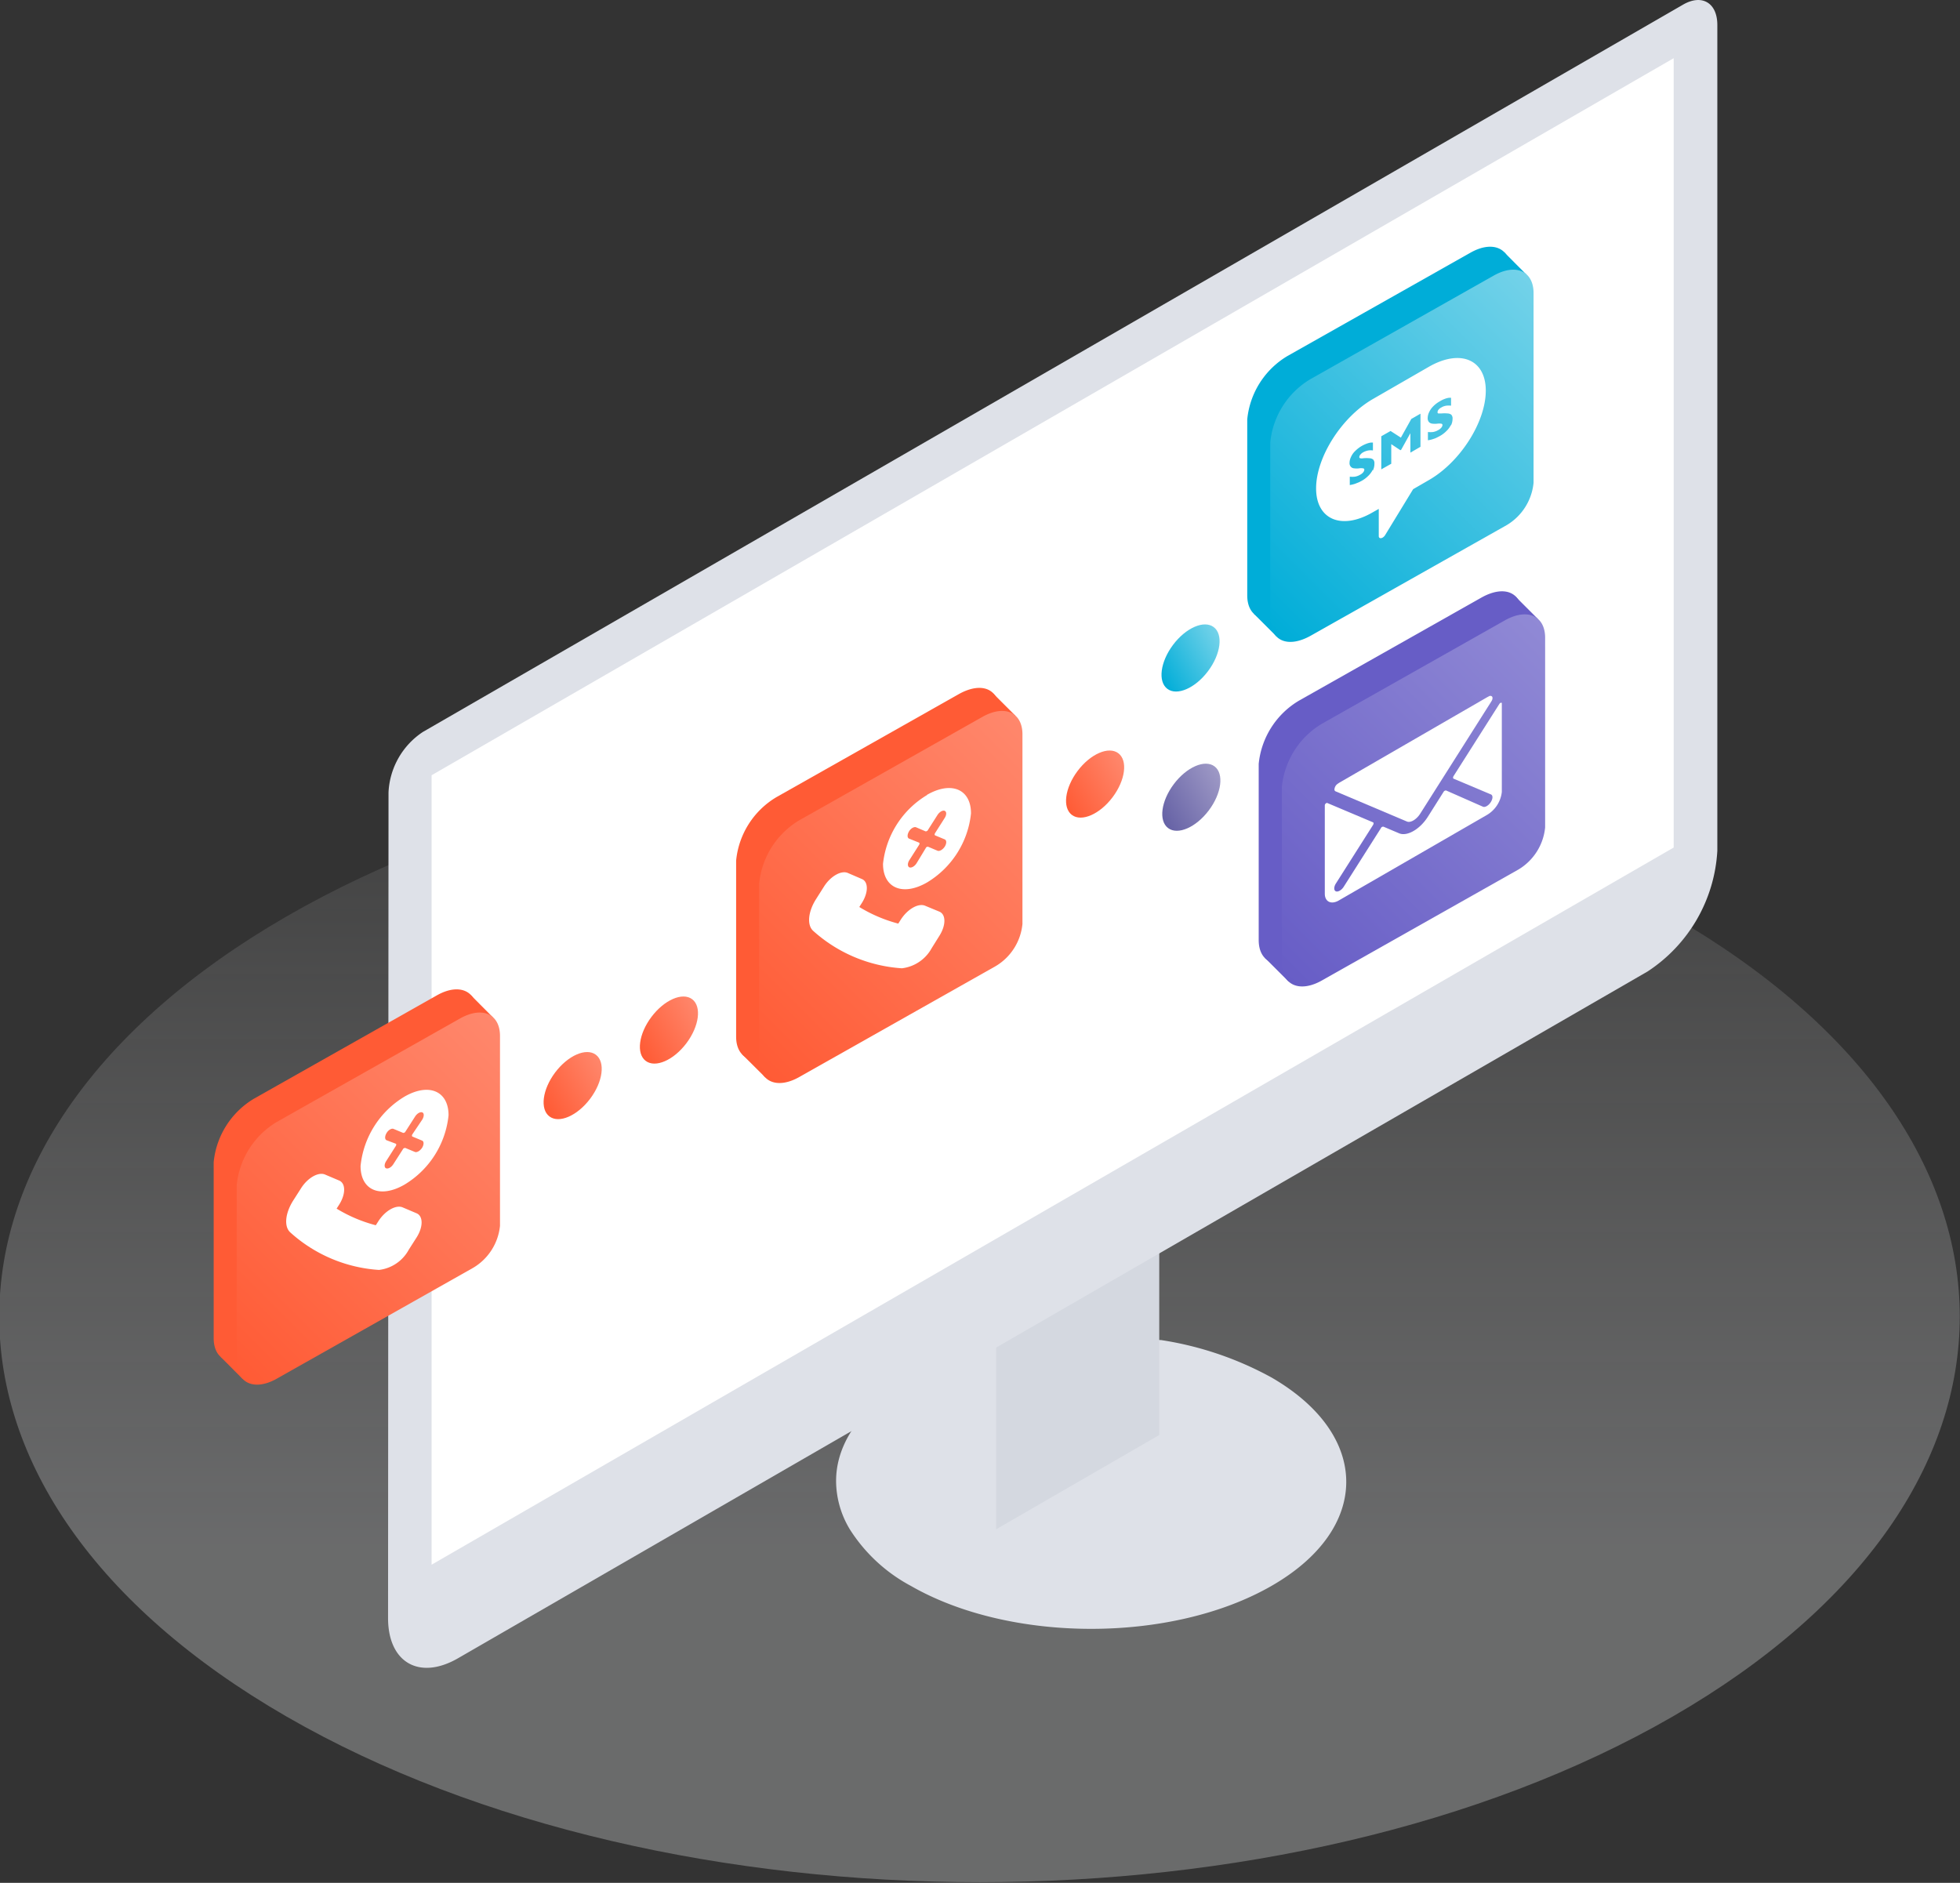 <svg xmlns="http://www.w3.org/2000/svg" xmlns:xlink="http://www.w3.org/1999/xlink" viewBox="0 0 171.07 164.35"><rect x="0" y="0" width="171.07" height="164.35" fill="#333333" stroke="none"/><defs><linearGradient id="linear-gradient" x1="85.54" y1="164.35" x2="85.54" y2="65.57" gradientUnits="userSpaceOnUse"><stop offset="0.3" stop-color="#e9ebee"/><stop offset="1" stop-color="#f7f8f9" stop-opacity="0.2"/></linearGradient><linearGradient id="linear-gradient-2" x1="86.94" y1="95.57" x2="101.18" y2="95.57" gradientUnits="userSpaceOnUse"><stop offset="0" stop-color="#f1f3f7"/><stop offset="0.06" stop-color="#f4f6f9"/><stop offset="0.31" stop-color="#fbfcfd"/><stop offset="1" stop-color="#fdfefe"/></linearGradient><linearGradient id="linear-gradient-3" x1="86.95" y1="99.25" x2="101.18" y2="99.25" xlink:href="#linear-gradient-2"/><linearGradient id="linear-gradient-4" x1="45.6" y1="-98.36" x2="18.9" y2="-71.66" gradientTransform="translate(0 189.74)" gradientUnits="userSpaceOnUse"><stop offset="0" stop-color="#ff876c"/><stop offset="1" stop-color="#ff5b35"/></linearGradient><linearGradient id="linear-gradient-5" x1="91.2" y1="-124.69" x2="64.5" y2="-97.98" xlink:href="#linear-gradient-4"/><linearGradient id="linear-gradient-6" x1="136.82" y1="-133.12" x2="110.11" y2="-106.41" gradientTransform="translate(0 189.74)" gradientUnits="userSpaceOnUse"><stop offset="0" stop-color="#9089d5"/><stop offset="1" stop-color="#675dc6"/></linearGradient><linearGradient id="linear-gradient-7" x1="135.82" y1="-163.2" x2="109.11" y2="-136.49" gradientTransform="translate(0 189.74)" gradientUnits="userSpaceOnUse"><stop offset="0" stop-color="#73d2e9"/><stop offset="1" stop-color="#00add8"/></linearGradient><linearGradient id="linear-gradient-8" x1="52.32" y1="-206.02" x2="47.65" y2="-204.04" gradientTransform="matrix(1.06, 0.45, -0.8, 0.6, -166.98, 195.41)" xlink:href="#linear-gradient-4"/><linearGradient id="linear-gradient-9" x1="60.72" y1="-206.02" x2="56.05" y2="-204.04" gradientTransform="matrix(1.06, 0.45, -0.8, 0.6, -167.51, 186.76)" xlink:href="#linear-gradient-4"/><linearGradient id="linear-gradient-10" x1="97.92" y1="-206.02" x2="93.25" y2="-204.04" gradientTransform="matrix(1.06, 0.45, -0.8, 0.6, -169.83, 148.46)" xlink:href="#linear-gradient-4"/><linearGradient id="linear-gradient-11" x1="106.32" y1="-212.02" x2="101.65" y2="-210.04" gradientTransform="matrix(1.06, 0.45, -0.8, 0.6, -175.15, 137.42)" xlink:href="#linear-gradient-7"/><linearGradient id="linear-gradient-12" x1="106.32" y1="-200.02" x2="101.65" y2="-198.04" gradientTransform="matrix(1.06, 0.45, -0.8, 0.6, -165.56, 142.21)" gradientUnits="userSpaceOnUse"><stop offset="0" stop-color="#9d98c5"/><stop offset="1" stop-color="#6561a5"/></linearGradient></defs><title>Asset 131</title><g style="isolation:isolate"><g id="Layer_2" data-name="Layer 2"><g id="Layer_1-2" data-name="Layer 1"><path d="M146,80c33.4,19.29,33.4,50.56,0,69.83s-87.56,19.3-121,0-33.4-50.54,0-69.83S112.61,60.75,146,80Z" style="opacity:0.3;fill:url(#linear-gradient)"/><path d="M73,129.88a8.23,8.23,0,0,0,1.19,3.64,14.25,14.25,0,0,0,5.31,4.91c8.7,5,22.78,5,31.48,0s8.69-13.16,0-18.19a29.18,29.18,0,0,0-9.65-3.27h-.11a38.22,38.22,0,0,0-5-.46c-.9,0-1.79,0-2.65,0a31.4,31.4,0,0,0-14,3.7C74.88,122.9,72.71,126.41,73,129.88Z" style="fill:#dee1e8"/><path d="M101.18,93.73v31.53l-14.24,8.23V102a2,2,0,0,1,.9-1.56l12.45-7.19C100.78,92.93,101.18,93.16,101.18,93.73Z" style="fill:#d4d8e0"/><path d="M101.18,76v31.53l-14.24,8.22V84.23a2,2,0,0,1,.9-1.55l12.45-7.19C100.78,75.21,101.18,75.44,101.18,76Z" style="stroke:#b5bbc1;stroke-miterlimit:10;stroke-width:0.5px;opacity:0.5;mix-blend-mode:multiply;fill:url(#linear-gradient-2)"/><path d="M101.18,93.83v3.26L87,105.31v-3.25a2,2,0,0,1,.89-1.56l12.45-7.18C100.78,93,101.18,93.26,101.18,93.83Z" style="stroke:#b5bbc1;stroke-miterlimit:10;stroke-width:0.5px;fill:url(#linear-gradient-3)"/><path d="M33.87,141.24c0,3.88,2.73,5.45,6.1,3.51L143.8,84.8a13.49,13.49,0,0,0,6.09-10.54V2.18c0-1.94-1.35-2.73-3-1.77L36.91,63.89a6.7,6.7,0,0,0-3,5.28Z" style="fill:#dee1e8"/><polygon points="37.67 136.58 146.08 73.98 146.08 5.08 37.67 67.67 37.67 136.58" style="fill:#fff"/><path d="M39.28,108.66l-17.11,9.66c-1.94,1.11-3.52.43-3.52-1.51V101.44a7.29,7.29,0,0,1,3.52-5.54l15.93-9c1.95-1.12,3.53-.44,3.53,1.51V105A4.84,4.84,0,0,1,39.28,108.66Z" style="fill:#ff5b35"/><polygon points="19.24 118.42 21.18 120.37 22.14 118.65 19.24 118.42" style="fill:#ff5b35"/><polygon points="41.09 86.86 43.02 88.8 40.3 89.91 41.09 86.86" style="fill:#ff5b35"/><path d="M41.29,110.67l-17.11,9.66c-1.94,1.11-3.52.43-3.52-1.51V103.45a7.26,7.26,0,0,1,3.52-5.53l15.94-9c1.94-1.11,3.52-.44,3.52,1.51V107A4.82,4.82,0,0,1,41.29,110.67Z" style="fill:url(#linear-gradient-4)"/><path d="M35.12,105.38h0c-.59-.22-1.51.31-2.09,1.21l-.23.36h0a12.72,12.72,0,0,1-3.42-1.45l.23-.36h0c.57-.91.57-1.84,0-2.09l-1.25-.53h0c-.58-.24-1.52.3-2.09,1.21h0l-.69,1.08h0c-.69,1.1-.8,2.24-.26,2.75h0a12.77,12.77,0,0,0,7.76,3.29h0a3.41,3.41,0,0,0,2.6-1.77l.69-1.08h0c.57-.91.57-1.84,0-2.09Z" style="fill:#fff"/><path d="M35.31,95.72h0a8,8,0,0,0-3.84,6.06c0,2.12,1.72,2.85,3.84,1.62a8,8,0,0,0,3.84-6.05h0c0-2.12-1.72-2.85-3.84-1.63Zm-1.57,3.81h0c-.17-.08-.16-.36,0-.63s.44-.43.61-.36l.84.35h0s.15,0,.2-.12h0l.84-1.31h0c.18-.28.46-.43.63-.36s.16.35,0,.62L36,99h0c-.06.09-.06.18,0,.21h0l.84.35h0c.17.07.17.35,0,.63h0c-.18.27-.46.43-.63.36l-.84-.35h0s-.15,0-.2.11h0l-.84,1.31h0c-.17.27-.45.43-.63.36h0c-.17-.07-.17-.35,0-.62h0l.84-1.32h0c.06-.09.06-.18,0-.21h0Z" style="fill:#fff"/><path d="M84.88,82.33,67.77,92c-1.94,1.11-3.52.43-3.52-1.51V75.12a7.26,7.26,0,0,1,3.52-5.54l15.93-9c2-1.11,3.53-.44,3.53,1.51V78.64A4.82,4.82,0,0,1,84.88,82.33Z" style="fill:#ff5b35"/><polygon points="64.75 92.01 66.8 94.05 67.74 92.32 64.75 92.01" style="fill:#ff5b35"/><polygon points="86.67 60.52 88.62 62.47 85.88 63.57 86.67 60.52" style="fill:#ff5b35"/><path d="M86.89,84.34,69.78,94c-1.94,1.11-3.52.44-3.52-1.51V77.13a7.26,7.26,0,0,1,3.52-5.54l15.94-9c1.94-1.11,3.52-.43,3.52,1.51V80.65A4.82,4.82,0,0,1,86.89,84.34Z" style="fill:url(#linear-gradient-5)"/><path d="M80.72,79.05h0c-.59-.22-1.51.31-2.09,1.21l-.23.36h0A12.72,12.72,0,0,1,75,79.17l.23-.36h0c.57-.91.57-1.84,0-2.08L74,76.2h0c-.58-.25-1.52.29-2.09,1.2h0l-.69,1.09h0c-.69,1.09-.8,2.24-.26,2.75h0a12.82,12.82,0,0,0,7.76,3.28h0a3.42,3.42,0,0,0,2.6-1.76L82,81.67h0c.57-.91.57-1.84,0-2.09Z" style="fill:#fff"/><path d="M80.91,69.4h0a8,8,0,0,0-3.84,6c0,2.12,1.72,2.85,3.84,1.63A8,8,0,0,0,84.75,71h0c0-2.12-1.72-2.84-3.84-1.62Zm-1.57,3.8h0c-.17-.08-.16-.36,0-.63s.44-.42.61-.36l.84.36h0s.15,0,.2-.12h0l.84-1.32h0c.18-.27.46-.43.63-.35s.16.35,0,.61l-.84,1.32h0c-.06.09-.06.18,0,.21h0l.84.35h0c.17.08.17.36,0,.63h0c-.18.27-.46.43-.63.36L81,73.91h0c-.05,0-.15,0-.2.12h0L80,75.35h0c-.17.27-.45.43-.63.36h0c-.17-.08-.17-.36,0-.63h0l.84-1.32h0c.06-.09.06-.18,0-.21h0Z" style="fill:#fff"/><path d="M130.5,73.9l-17.11,9.66c-2,1.11-3.53.43-3.53-1.51V66.68a7.25,7.25,0,0,1,3.53-5.53l15.93-9c2-1.11,3.53-.44,3.53,1.51V70.21A4.85,4.85,0,0,1,130.5,73.9Z" style="fill:#675dc6"/><polygon points="110.39 83.6 112.47 85.68 113.35 83.89 110.39 83.6" style="fill:#675dc6"/><polygon points="132.25 52.05 134.23 54.03 131.51 55.15 132.25 52.05" style="fill:#675dc6"/><path d="M132.51,75.91,115.4,85.57c-1.94,1.11-3.52.44-3.52-1.51V68.7a7.26,7.26,0,0,1,3.52-5.54l15.93-9c1.95-1.11,3.53-.43,3.53,1.51V72.22A4.82,4.82,0,0,1,132.51,75.91Z" style="fill:url(#linear-gradient-6)"/><path d="M122.8,71.71h0c.31.13.82-.17,1.14-.66l6.23-9.83h0c.13-.2.13-.41,0-.46a.23.23,0,0,0-.18,0h0l-.19.1L116.93,68.3h0a1.88,1.88,0,0,0-.18.12h0a.64.64,0,0,0-.28.52.18.18,0,0,0,.09.13Z" style="fill:#fff"/><path d="M131,61.34h0a.24.24,0,0,0-.13.1l-4,6.3h0c-.06.1-.06.2,0,.23l3.25,1.37h0c.19.07.19.37,0,.67s-.49.48-.68.41h0L126.22,69h0a.24.24,0,0,0-.23.13h0l-1.37,2.17h0c-.69,1.09-1.81,1.73-2.5,1.44l-1.37-.58h0c-.07,0-.17,0-.23.14l-3.25,5.12h0c-.19.29-.5.46-.68.38s-.18-.38,0-.67l3.25-5.12h0c.06-.1.06-.2,0-.23l-4-1.69h0a.15.15,0,0,0-.13.05h0a.21.21,0,0,0-.08.15v7.72h0c0,.71.58,1,1.29.55l12.87-7.43h0a2.67,2.67,0,0,0,1.29-2V61.41h0A.06.06,0,0,0,131,61.34Z" style="fill:#fff"/><path d="M129.49,43.83l-17.11,9.65c-1.94,1.11-3.52.44-3.52-1.51V36.61a7.26,7.26,0,0,1,3.52-5.54l15.94-9c1.94-1.11,3.52-.43,3.52,1.51V40.13A4.85,4.85,0,0,1,129.49,43.83Z" style="fill:#00add8"/><polygon points="109.42 53.56 111.4 55.54 112.35 53.82 109.42 53.56" style="fill:#00add8"/><polygon points="131.29 22.02 133.21 23.95 130.51 25.07 131.29 22.02" style="fill:#00add8"/><path d="M131.5,45.84l-17.1,9.65c-2,1.12-3.53.44-3.53-1.51V38.62a7.25,7.25,0,0,1,3.53-5.54l15.93-9c1.94-1.12,3.52-.44,3.52,1.51V42.14A4.84,4.84,0,0,1,131.5,45.84Z" style="fill:url(#linear-gradient-7)"/><path d="M124.74,32h0l-4.93,2.84c-2.72,1.58-4.94,5.07-4.94,7.79s2.22,3.67,4.94,2.09l.53-.3V46.8c0,.17.15.23.33.13a.63.63,0,0,0,.23-.23l2.44-4,1.4-.81c2.73-1.58,4.94-5.07,4.94-7.79S127.47,30.45,124.74,32Zm-4.92,9a2.06,2.06,0,0,1-.39.53,2.53,2.53,0,0,1-.58.44l-.23.12-.35.14a3.1,3.1,0,0,1-.46.11v-.73a2.13,2.13,0,0,0,.44,0,1.3,1.3,0,0,0,.46-.17.8.8,0,0,0,.3-.25.53.53,0,0,0,.07-.18.12.12,0,0,0-.12-.13,1,1,0,0,0-.33,0,1.62,1.62,0,0,1-.43,0,.41.41,0,0,1-.29-.13.45.45,0,0,1-.12-.35,1.18,1.18,0,0,1,.12-.5,1.61,1.61,0,0,1,.35-.51,2.81,2.81,0,0,1,.59-.46,3,3,0,0,1,.45-.21,1.64,1.64,0,0,1,.35-.09l.18,0v.69a1.34,1.34,0,0,0-.4,0,1.5,1.5,0,0,0-.47.17.86.86,0,0,0-.24.21.34.34,0,0,0-.08.2.1.1,0,0,0,.08.1.67.67,0,0,0,.26,0,2.85,2.85,0,0,1,.55,0,.53.53,0,0,1,.32.11.46.46,0,0,1,.11.35A1.32,1.32,0,0,1,119.82,41.08Zm4.16-2-.88.51v-1.7l-.8,1.44-.07.05-.8-.53v1.71l-.87.49V38.08l.81-.46.9.58.91-1.63.8-.46Zm2.66-1.91a1.9,1.9,0,0,1-.39.53,2.53,2.53,0,0,1-.58.44l-.23.12a1.8,1.8,0,0,1-.35.14,2.21,2.21,0,0,1-.46.11v-.72a2.12,2.12,0,0,0,.44,0,1.3,1.3,0,0,0,.46-.17.8.8,0,0,0,.3-.25.41.41,0,0,0,.07-.18.12.12,0,0,0-.12-.13,1.36,1.36,0,0,0-.33,0,1.67,1.67,0,0,1-.43,0,.46.46,0,0,1-.29-.13.49.49,0,0,1-.12-.36,1.18,1.18,0,0,1,.12-.5,1.73,1.73,0,0,1,.35-.51,2.48,2.48,0,0,1,.59-.45,2.31,2.31,0,0,1,.45-.22,1.64,1.64,0,0,1,.35-.09l.18,0v.69a1.82,1.82,0,0,0-.4,0,1.12,1.12,0,0,0-.47.17.71.71,0,0,0-.24.2.35.35,0,0,0-.07.2.1.1,0,0,0,.07.11h.26a2.85,2.85,0,0,1,.55,0,.53.53,0,0,1,.32.11.47.47,0,0,1,.11.35A1.32,1.32,0,0,1,126.64,37.14Z" style="fill:#fff"/><ellipse cx="49.98" cy="94.76" rx="3.37" ry="1.91" transform="translate(-55.79 77.74) rotate(-53.05)" style="fill:url(#linear-gradient-8)"/><ellipse cx="58.38" cy="89.91" rx="3.37" ry="1.91" transform="translate(-48.56 82.52) rotate(-53.05)" style="fill:url(#linear-gradient-9)"/><ellipse cx="95.58" cy="68.43" rx="3.37" ry="1.91" transform="translate(-16.56 103.69) rotate(-53.05)" style="fill:url(#linear-gradient-10)"/><ellipse cx="103.98" cy="57.58" rx="3.37" ry="1.91" transform="matrix(0.6, -0.8, 0.8, 0.6, -4.54, 106.07)" style="fill:url(#linear-gradient-11)"/><ellipse cx="103.98" cy="69.58" rx="3.37" ry="1.91" transform="translate(-14.13 110.86) rotate(-53.05)" style="fill:url(#linear-gradient-12)"/></g></g></g></svg>